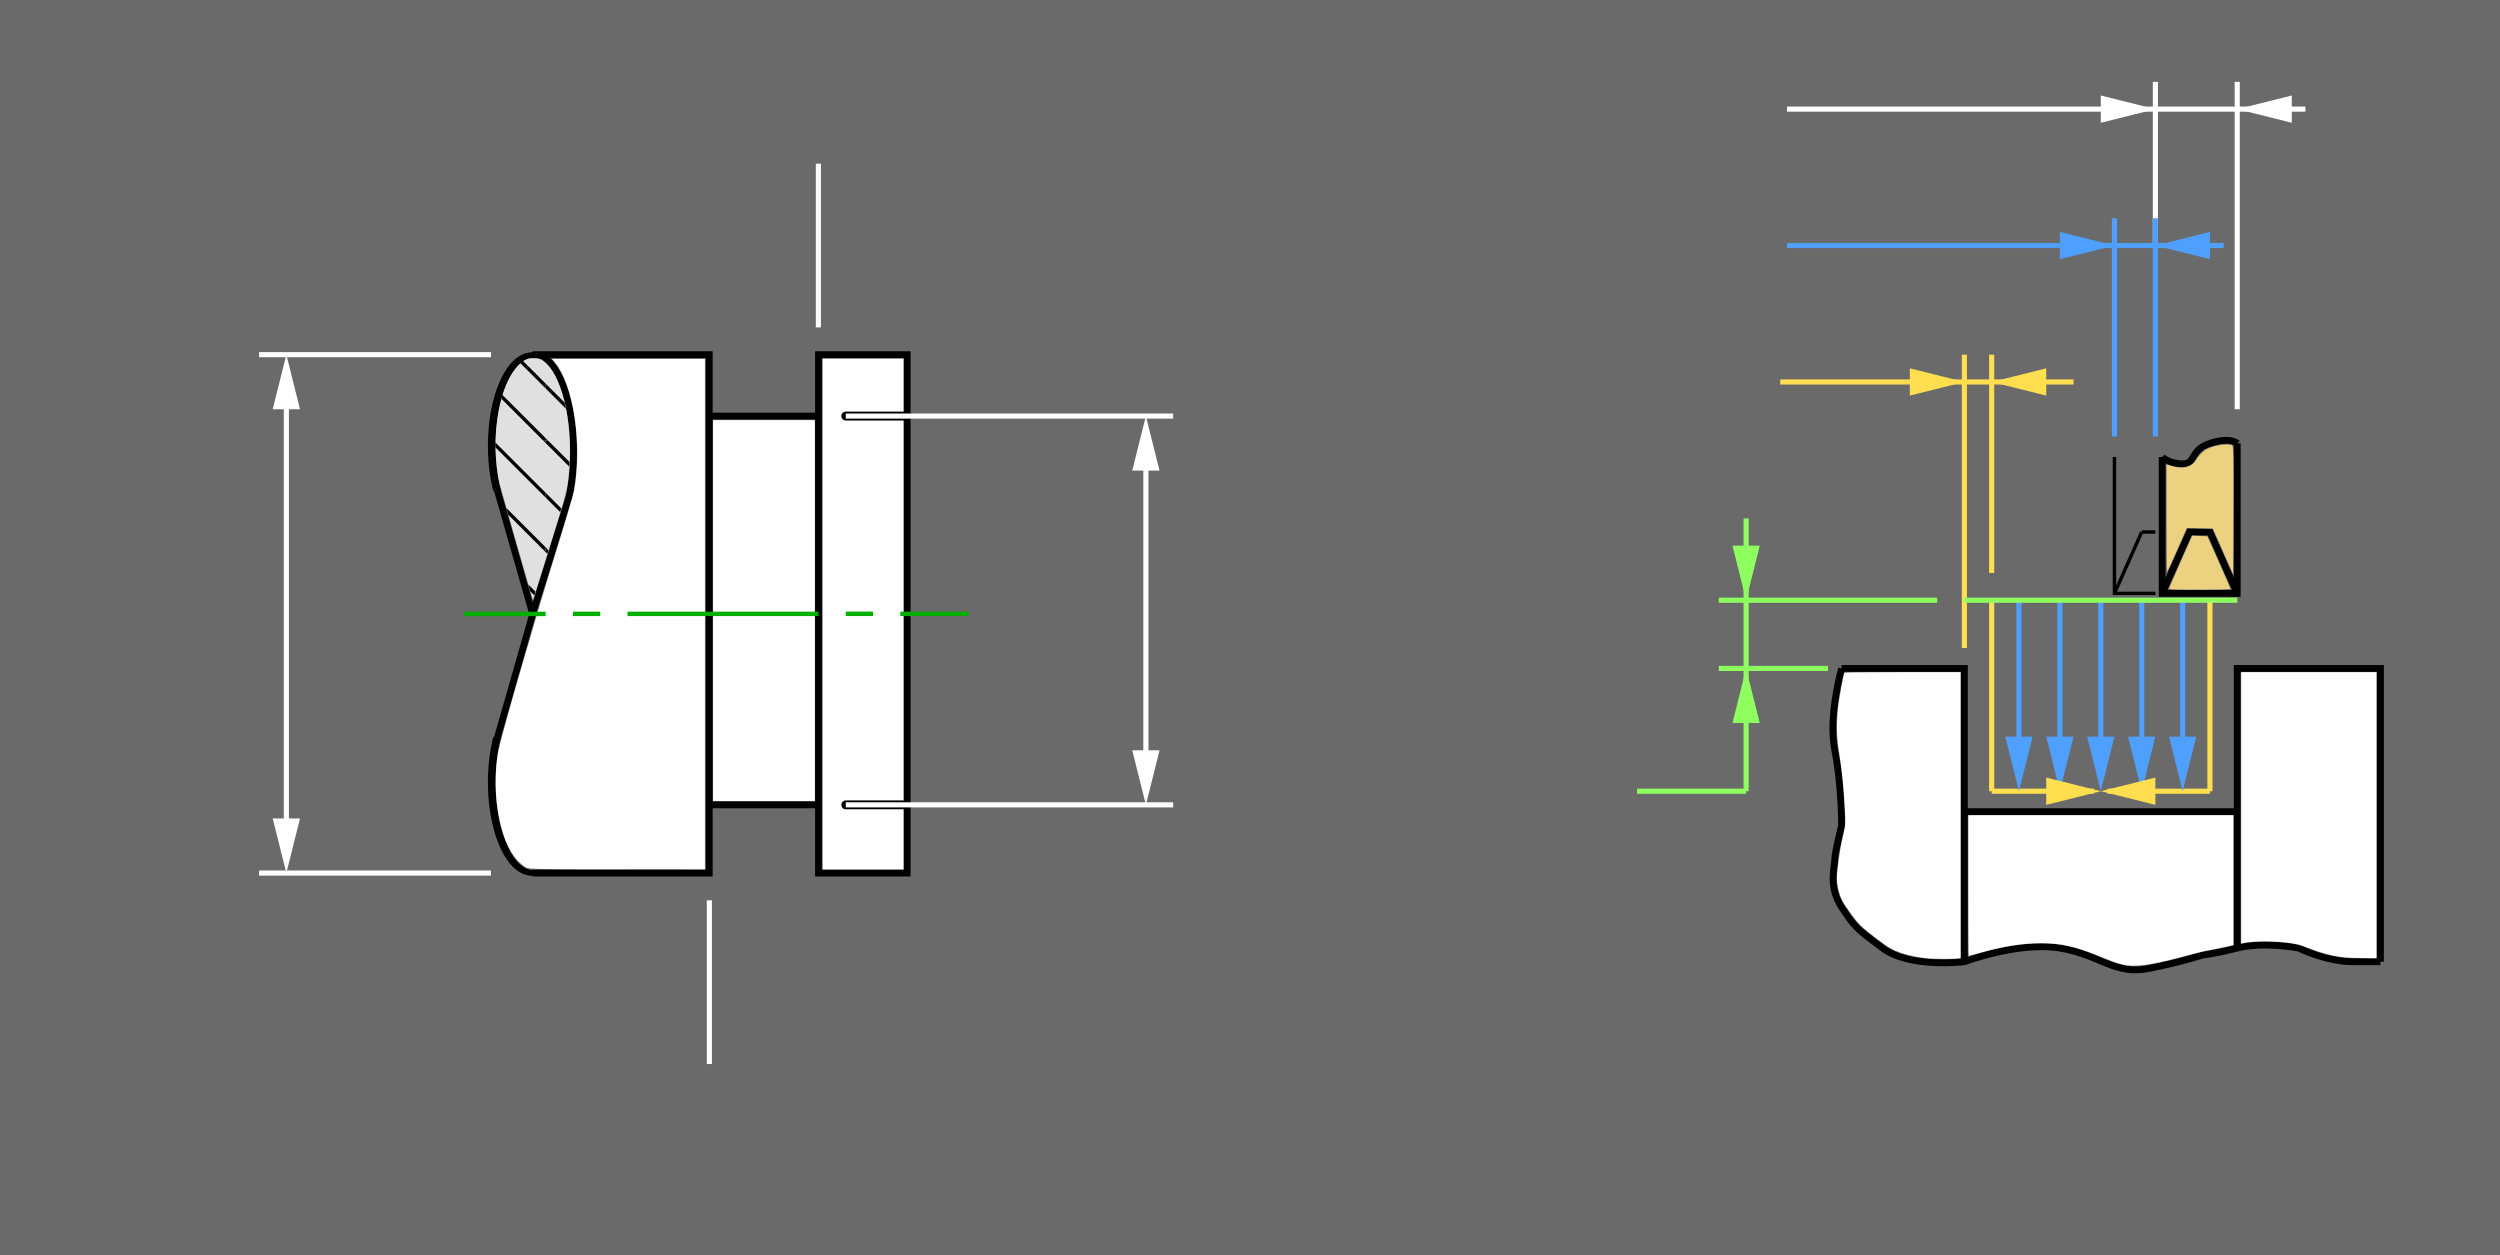 <?xml version="1.0" encoding="UTF-8" standalone="no"?>
<!-- Created with Inkscape (http://www.inkscape.org/) -->

<svg
   xmlns:dc="http://purl.org/dc/elements/1.1/"
   xmlns:cc="http://creativecommons.org/ns#"
   xmlns:rdf="http://www.w3.org/1999/02/22-rdf-syntax-ns#"
   xmlns:svg="http://www.w3.org/2000/svg"
   xmlns="http://www.w3.org/2000/svg"
   xmlns:xlink="http://www.w3.org/1999/xlink"
   xmlns:sodipodi="http://sodipodi.sourceforge.net/DTD/sodipodi-0.dtd"
   xmlns:inkscape="http://www.inkscape.org/namespaces/inkscape"
   width="733.054"
   height="368"
   id="svg37338"
   version="1.1"
   inkscape:version="0.47 r22583"
   sodipodi:docname="lathe_groove.svg">
  <defs
     id="defs37340">
    <inkscape:perspective
       sodipodi:type="inkscape:persp3d"
       inkscape:vp_x="0 : 526.18109 : 1"
       inkscape:vp_y="0 : 1000 : 0"
       inkscape:vp_z="744.09448 : 526.18109 : 1"
       inkscape:persp3d-origin="372.04724 : 350.78739 : 1"
       id="perspective37346" />
    <inkscape:perspective
       id="perspective37158"
       inkscape:persp3d-origin="0.5 : 0.33333333 : 1"
       inkscape:vp_z="1 : 0.5 : 1"
       inkscape:vp_y="0 : 1000 : 0"
       inkscape:vp_x="0 : 0.5 : 1"
       sodipodi:type="inkscape:persp3d" />
    <clipPath
       clipPathUnits="userSpaceOnUse"
       id="clipPath13461-6">
      <path
         style="fill:#e0e0e0;fill-opacity:1;stroke:none;display:inline"
         d="m -132,434.362 c -2.473,-8.496 -9.33,-32.507 -9.545,-33.423 -0.825,-3.516 -1.306,-8.855 -1.161,-12.89 0.361,-10.047 2.992,-18.333 7.018,-22.099 1.478,-1.383 2.364,-1.753 4.196,-1.752 1.73,5e-4 2.323,0.246 3.669,1.519 5.127,4.849 7.993,19.075 6.587,32.699 -0.464,4.494 -0.685,5.326 -5.616,21.126 -2.557,8.194 -4.706,15.071 -4.775,15.283 -0.115,0.351 -0.149,0.308 -0.373,-0.463 z"
         id="path13463-7" />
    </clipPath>
    <clipPath
       clipPathUnits="userSpaceOnUse"
       id="clipPath13096-1-7">
      <rect
         style="fill:#cccccc;fill-opacity:1;stroke:none"
         id="rect13098-4-2"
         width="16"
         height="16"
         x="-240"
         y="392.362" />
    </clipPath>
    <clipPath
       clipPathUnits="userSpaceOnUse"
       id="clipPath13092-8-7">
      <rect
         style="fill:#cccccc;fill-opacity:1;stroke:none"
         id="rect13094-8-49"
         width="16"
         height="16"
         x="-240"
         y="392.362" />
    </clipPath>
    <clipPath
       clipPathUnits="userSpaceOnUse"
       id="clipPath13088-4-6">
      <rect
         style="fill:#cccccc;fill-opacity:1;stroke:none"
         id="rect13090-8-6"
         width="16"
         height="16"
         x="-240"
         y="392.362" />
    </clipPath>
    <clipPath
       clipPathUnits="userSpaceOnUse"
       id="clipPath13096-9-5">
      <rect
         style="fill:#cccccc;fill-opacity:1;stroke:none"
         id="rect13098-9-2"
         width="16"
         height="16"
         x="-240"
         y="392.362" />
    </clipPath>
    <clipPath
       clipPathUnits="userSpaceOnUse"
       id="clipPath13092-6-26">
      <rect
         style="fill:#cccccc;fill-opacity:1;stroke:none"
         id="rect13094-4-3"
         width="16"
         height="16"
         x="-240"
         y="392.362" />
    </clipPath>
    <clipPath
       clipPathUnits="userSpaceOnUse"
       id="clipPath13088-0-7">
      <rect
         style="fill:#cccccc;fill-opacity:1;stroke:none"
         id="rect13090-6-8"
         width="16"
         height="16"
         x="-240"
         y="392.362" />
    </clipPath>
    <clipPath
       clipPathUnits="userSpaceOnUse"
       id="clipPath13096-8-5">
      <rect
         style="fill:#cccccc;fill-opacity:1;stroke:none"
         id="rect13098-1-06"
         width="16"
         height="16"
         x="-240"
         y="392.362" />
    </clipPath>
    <clipPath
       clipPathUnits="userSpaceOnUse"
       id="clipPath13092-9-4">
      <rect
         style="fill:#cccccc;fill-opacity:1;stroke:none"
         id="rect13094-2-21"
         width="16"
         height="16"
         x="-240"
         y="392.362" />
    </clipPath>
    <clipPath
       clipPathUnits="userSpaceOnUse"
       id="clipPath13088-7-2">
      <rect
         style="fill:#cccccc;fill-opacity:1;stroke:none"
         id="rect13090-0-3"
         width="16"
         height="16"
         x="-240"
         y="392.362" />
    </clipPath>
    <clipPath
       clipPathUnits="userSpaceOnUse"
       id="clipPath13096-84-6">
      <rect
         style="fill:#cccccc;fill-opacity:1;stroke:none"
         id="rect13098-12-85"
         width="16"
         height="16"
         x="-240"
         y="392.362" />
    </clipPath>
    <clipPath
       clipPathUnits="userSpaceOnUse"
       id="clipPath13092-4-2">
      <rect
         style="fill:#cccccc;fill-opacity:1;stroke:none"
         id="rect13094-0-52"
         width="16"
         height="16"
         x="-240"
         y="392.362" />
    </clipPath>
    <clipPath
       clipPathUnits="userSpaceOnUse"
       id="clipPath13088-3-8">
      <rect
         style="fill:#cccccc;fill-opacity:1;stroke:none"
         id="rect13090-5-31"
         width="16"
         height="16"
         x="-240"
         y="392.362" />
    </clipPath>
    <clipPath
       clipPathUnits="userSpaceOnUse"
       id="clipPath13096-0-77">
      <rect
         style="fill:#cccccc;fill-opacity:1;stroke:none"
         id="rect13098-11-9"
         width="16"
         height="16"
         x="-240"
         y="392.362" />
    </clipPath>
    <clipPath
       clipPathUnits="userSpaceOnUse"
       id="clipPath13092-3-16">
      <rect
         style="fill:#cccccc;fill-opacity:1;stroke:none"
         id="rect13094-7-70"
         width="16"
         height="16"
         x="-240"
         y="392.362" />
    </clipPath>
    <clipPath
       clipPathUnits="userSpaceOnUse"
       id="clipPath13088-03-4">
      <rect
         style="fill:#cccccc;fill-opacity:1;stroke:none"
         id="rect13090-1-0"
         width="16"
         height="16"
         x="-240"
         y="392.362" />
    </clipPath>
    <clipPath
       clipPathUnits="userSpaceOnUse"
       id="clipPath13096-3-4">
      <rect
         style="fill:#cccccc;fill-opacity:1;stroke:none"
         id="rect13098-96-03"
         width="16"
         height="16"
         x="-240"
         y="392.362" />
    </clipPath>
    <clipPath
       clipPathUnits="userSpaceOnUse"
       id="clipPath13092-0-3">
      <rect
         style="fill:#cccccc;fill-opacity:1;stroke:none"
         id="rect13094-1-0"
         width="16"
         height="16"
         x="-240"
         y="392.362" />
    </clipPath>
    <clipPath
       clipPathUnits="userSpaceOnUse"
       id="clipPath13088-75-0">
      <rect
         style="fill:#cccccc;fill-opacity:1;stroke:none"
         id="rect13090-7-3"
         width="16"
         height="16"
         x="-240"
         y="392.362" />
    </clipPath>
    <clipPath
       clipPathUnits="userSpaceOnUse"
       id="clipPath13096-94-6">
      <rect
         style="fill:#cccccc;fill-opacity:1;stroke:none"
         id="rect13098-47-6"
         width="16"
         height="16"
         x="-240"
         y="392.362" />
    </clipPath>
    <clipPath
       clipPathUnits="userSpaceOnUse"
       id="clipPath13092-1-5">
      <rect
         style="fill:#cccccc;fill-opacity:1;stroke:none"
         id="rect13094-03-0"
         width="16"
         height="16"
         x="-240"
         y="392.362" />
    </clipPath>
    <clipPath
       clipPathUnits="userSpaceOnUse"
       id="clipPath13088-5-0">
      <rect
         style="fill:#cccccc;fill-opacity:1;stroke:none"
         id="rect13090-86-0"
         width="16"
         height="16"
         x="-240"
         y="392.362" />
    </clipPath>
    <clipPath
       clipPathUnits="userSpaceOnUse"
       id="clipPath13096-92-6">
      <rect
         style="fill:#cccccc;fill-opacity:1;stroke:none"
         id="rect13098-0-9"
         width="16"
         height="16"
         x="-240"
         y="392.362" />
    </clipPath>
    <clipPath
       clipPathUnits="userSpaceOnUse"
       id="clipPath13092-08-5">
      <rect
         style="fill:#cccccc;fill-opacity:1;stroke:none"
         id="rect13094-6-0"
         width="16"
         height="16"
         x="-240"
         y="392.362" />
    </clipPath>
    <clipPath
       clipPathUnits="userSpaceOnUse"
       id="clipPath13088-01-6">
      <rect
         style="fill:#cccccc;fill-opacity:1;stroke:none"
         id="rect13090-73-70"
         width="16"
         height="16"
         x="-240"
         y="392.362" />
    </clipPath>
    <clipPath
       clipPathUnits="userSpaceOnUse"
       id="clipPath13096-33-0">
      <rect
         style="fill:#cccccc;fill-opacity:1;stroke:none"
         id="rect13098-8-1"
         width="16"
         height="16"
         x="-240"
         y="392.362" />
    </clipPath>
    <clipPath
       clipPathUnits="userSpaceOnUse"
       id="clipPath13092-93-87">
      <rect
         style="fill:#cccccc;fill-opacity:1;stroke:none"
         id="rect13094-08-0"
         width="16"
         height="16"
         x="-240"
         y="392.362" />
    </clipPath>
    <clipPath
       clipPathUnits="userSpaceOnUse"
       id="clipPath13088-8-9">
      <rect
         style="fill:#cccccc;fill-opacity:1;stroke:none"
         id="rect13090-9-6"
         width="16"
         height="16"
         x="-240"
         y="392.362" />
    </clipPath>
    <clipPath
       clipPathUnits="userSpaceOnUse"
       id="clipPath13096-37-7">
      <rect
         style="fill:#cccccc;fill-opacity:1;stroke:none"
         id="rect13098-6-1"
         width="16"
         height="16"
         x="-240"
         y="392.362" />
    </clipPath>
    <clipPath
       clipPathUnits="userSpaceOnUse"
       id="clipPath13092-65-0">
      <rect
         style="fill:#cccccc;fill-opacity:1;stroke:none"
         id="rect13094-61-9"
         width="16"
         height="16"
         x="-240"
         y="392.362" />
    </clipPath>
    <clipPath
       clipPathUnits="userSpaceOnUse"
       id="clipPath13088-6-70">
      <rect
         style="fill:#cccccc;fill-opacity:1;stroke:none"
         id="rect13090-4-2"
         width="16"
         height="16"
         x="-240"
         y="392.362" />
    </clipPath>
    <pattern
       inkscape:collect="always"
       xlink:href="#Strips1_1-6-0-7"
       id="pattern32443"
       patternTransform="matrix(10,0,0,9.5,0.88,230.159)" />
    <pattern
       inkscape:stockid="Stripes 1:1"
       id="Strips1_1-6-0-7"
       patternTransform="matrix(10,0,0,9.5,-288,7.595)"
       height="1"
       width="2"
       patternUnits="userSpaceOnUse"
       inkscape:collect="always">
      <rect
         id="rect5910-4-0-6"
         height="2"
         width="1"
         y="-0.5"
         x="0"
         style="fill:black;stroke:none" />
    </pattern>
    <inkscape:perspective
       id="perspective37738"
       inkscape:persp3d-origin="0.5 : 0.33333333 : 1"
       inkscape:vp_z="1 : 0.5 : 1"
       inkscape:vp_y="0 : 1000 : 0"
       inkscape:vp_x="0 : 0.5 : 1"
       sodipodi:type="inkscape:persp3d" />
    <inkscape:perspective
       id="perspective37760"
       inkscape:persp3d-origin="0.5 : 0.33333333 : 1"
       inkscape:vp_z="1 : 0.5 : 1"
       inkscape:vp_y="0 : 1000 : 0"
       inkscape:vp_x="0 : 0.5 : 1"
       sodipodi:type="inkscape:persp3d" />
    <inkscape:perspective
       id="perspective37782"
       inkscape:persp3d-origin="0.5 : 0.33333333 : 1"
       inkscape:vp_z="1 : 0.5 : 1"
       inkscape:vp_y="0 : 1000 : 0"
       inkscape:vp_x="0 : 0.5 : 1"
       sodipodi:type="inkscape:persp3d" />
    <inkscape:perspective
       id="perspective37804"
       inkscape:persp3d-origin="0.5 : 0.33333333 : 1"
       inkscape:vp_z="1 : 0.5 : 1"
       inkscape:vp_y="0 : 1000 : 0"
       inkscape:vp_x="0 : 0.5 : 1"
       sodipodi:type="inkscape:persp3d" />
    <inkscape:perspective
       id="perspective37829"
       inkscape:persp3d-origin="0.5 : 0.33333333 : 1"
       inkscape:vp_z="1 : 0.5 : 1"
       inkscape:vp_y="0 : 1000 : 0"
       inkscape:vp_x="0 : 0.5 : 1"
       sodipodi:type="inkscape:persp3d" />
    <inkscape:perspective
       id="perspective37929"
       inkscape:persp3d-origin="0.5 : 0.33333333 : 1"
       inkscape:vp_z="1 : 0.5 : 1"
       inkscape:vp_y="0 : 1000 : 0"
       inkscape:vp_x="0 : 0.5 : 1"
       sodipodi:type="inkscape:persp3d" />
    <inkscape:perspective
       id="perspective37945"
       inkscape:persp3d-origin="0.5 : 0.33333333 : 1"
       inkscape:vp_z="1 : 0.5 : 1"
       inkscape:vp_y="0 : 1000 : 0"
       inkscape:vp_x="0 : 0.5 : 1"
       sodipodi:type="inkscape:persp3d" />
    <inkscape:perspective
       id="perspective38275"
       inkscape:persp3d-origin="0.5 : 0.33333333 : 1"
       inkscape:vp_z="1 : 0.5 : 1"
       inkscape:vp_y="0 : 1000 : 0"
       inkscape:vp_x="0 : 0.5 : 1"
       sodipodi:type="inkscape:persp3d" />
    <inkscape:perspective
       id="perspective38297"
       inkscape:persp3d-origin="0.5 : 0.33333333 : 1"
       inkscape:vp_z="1 : 0.5 : 1"
       inkscape:vp_y="0 : 1000 : 0"
       inkscape:vp_x="0 : 0.5 : 1"
       sodipodi:type="inkscape:persp3d" />
    <inkscape:perspective
       id="perspective38319"
       inkscape:persp3d-origin="0.5 : 0.33333333 : 1"
       inkscape:vp_z="1 : 0.5 : 1"
       inkscape:vp_y="0 : 1000 : 0"
       inkscape:vp_x="0 : 0.5 : 1"
       sodipodi:type="inkscape:persp3d" />
    <inkscape:perspective
       id="perspective38341"
       inkscape:persp3d-origin="0.5 : 0.33333333 : 1"
       inkscape:vp_z="1 : 0.5 : 1"
       inkscape:vp_y="0 : 1000 : 0"
       inkscape:vp_x="0 : 0.5 : 1"
       sodipodi:type="inkscape:persp3d" />
    <inkscape:perspective
       id="perspective38561"
       inkscape:persp3d-origin="0.5 : 0.33333333 : 1"
       inkscape:vp_z="1 : 0.5 : 1"
       inkscape:vp_y="0 : 1000 : 0"
       inkscape:vp_x="0 : 0.5 : 1"
       sodipodi:type="inkscape:persp3d" />
    <inkscape:perspective
       id="perspective38561-6"
       inkscape:persp3d-origin="0.5 : 0.33333333 : 1"
       inkscape:vp_z="1 : 0.5 : 1"
       inkscape:vp_y="0 : 1000 : 0"
       inkscape:vp_x="0 : 0.5 : 1"
       sodipodi:type="inkscape:persp3d" />
    <inkscape:perspective
       id="perspective38592"
       inkscape:persp3d-origin="0.5 : 0.33333333 : 1"
       inkscape:vp_z="1 : 0.5 : 1"
       inkscape:vp_y="0 : 1000 : 0"
       inkscape:vp_x="0 : 0.5 : 1"
       sodipodi:type="inkscape:persp3d" />
    <inkscape:perspective
       id="perspective38614"
       inkscape:persp3d-origin="0.5 : 0.33333333 : 1"
       inkscape:vp_z="1 : 0.5 : 1"
       inkscape:vp_y="0 : 1000 : 0"
       inkscape:vp_x="0 : 0.5 : 1"
       sodipodi:type="inkscape:persp3d" />
    <inkscape:perspective
       id="perspective38636"
       inkscape:persp3d-origin="0.5 : 0.33333333 : 1"
       inkscape:vp_z="1 : 0.5 : 1"
       inkscape:vp_y="0 : 1000 : 0"
       inkscape:vp_x="0 : 0.5 : 1"
       sodipodi:type="inkscape:persp3d" />
    <inkscape:perspective
       id="perspective38658"
       inkscape:persp3d-origin="0.5 : 0.33333333 : 1"
       inkscape:vp_z="1 : 0.5 : 1"
       inkscape:vp_y="0 : 1000 : 0"
       inkscape:vp_x="0 : 0.5 : 1"
       sodipodi:type="inkscape:persp3d" />
    <inkscape:perspective
       id="perspective38680"
       inkscape:persp3d-origin="0.5 : 0.33333333 : 1"
       inkscape:vp_z="1 : 0.5 : 1"
       inkscape:vp_y="0 : 1000 : 0"
       inkscape:vp_x="0 : 0.5 : 1"
       sodipodi:type="inkscape:persp3d" />
    <inkscape:perspective
       id="perspective38702"
       inkscape:persp3d-origin="0.5 : 0.33333333 : 1"
       inkscape:vp_z="1 : 0.5 : 1"
       inkscape:vp_y="0 : 1000 : 0"
       inkscape:vp_x="0 : 0.5 : 1"
       sodipodi:type="inkscape:persp3d" />
    <inkscape:perspective
       id="perspective38724"
       inkscape:persp3d-origin="0.5 : 0.33333333 : 1"
       inkscape:vp_z="1 : 0.5 : 1"
       inkscape:vp_y="0 : 1000 : 0"
       inkscape:vp_x="0 : 0.5 : 1"
       sodipodi:type="inkscape:persp3d" />
    <inkscape:perspective
       id="perspective3136"
       inkscape:persp3d-origin="0.5 : 0.33333333 : 1"
       inkscape:vp_z="1 : 0.5 : 1"
       inkscape:vp_y="0 : 1000 : 0"
       inkscape:vp_x="0 : 0.5 : 1"
       sodipodi:type="inkscape:persp3d" />
    <inkscape:perspective
       id="perspective3158"
       inkscape:persp3d-origin="0.5 : 0.33333333 : 1"
       inkscape:vp_z="1 : 0.5 : 1"
       inkscape:vp_y="0 : 1000 : 0"
       inkscape:vp_x="0 : 0.5 : 1"
       sodipodi:type="inkscape:persp3d" />
    <inkscape:perspective
       id="perspective3962"
       inkscape:persp3d-origin="0.5 : 0.33333333 : 1"
       inkscape:vp_z="1 : 0.5 : 1"
       inkscape:vp_y="0 : 1000 : 0"
       inkscape:vp_x="0 : 0.5 : 1"
       sodipodi:type="inkscape:persp3d" />
    <inkscape:perspective
       id="perspective3962-4"
       inkscape:persp3d-origin="0.5 : 0.33333333 : 1"
       inkscape:vp_z="1 : 0.5 : 1"
       inkscape:vp_y="0 : 1000 : 0"
       inkscape:vp_x="0 : 0.5 : 1"
       sodipodi:type="inkscape:persp3d" />
    <inkscape:perspective
       id="perspective4003"
       inkscape:persp3d-origin="0.5 : 0.33333333 : 1"
       inkscape:vp_z="1 : 0.5 : 1"
       inkscape:vp_y="0 : 1000 : 0"
       inkscape:vp_x="0 : 0.5 : 1"
       sodipodi:type="inkscape:persp3d" />
    <inkscape:perspective
       id="perspective4046"
       inkscape:persp3d-origin="0.5 : 0.33333333 : 1"
       inkscape:vp_z="1 : 0.5 : 1"
       inkscape:vp_y="0 : 1000 : 0"
       inkscape:vp_x="0 : 0.5 : 1"
       sodipodi:type="inkscape:persp3d" />
    <inkscape:perspective
       id="perspective4087"
       inkscape:persp3d-origin="0.5 : 0.33333333 : 1"
       inkscape:vp_z="1 : 0.5 : 1"
       inkscape:vp_y="0 : 1000 : 0"
       inkscape:vp_x="0 : 0.5 : 1"
       sodipodi:type="inkscape:persp3d" />
    <inkscape:perspective
       id="perspective4087-5"
       inkscape:persp3d-origin="0.5 : 0.33333333 : 1"
       inkscape:vp_z="1 : 0.5 : 1"
       inkscape:vp_y="0 : 1000 : 0"
       inkscape:vp_x="0 : 0.5 : 1"
       sodipodi:type="inkscape:persp3d" />
    <inkscape:perspective
       id="perspective4118"
       inkscape:persp3d-origin="0.5 : 0.33333333 : 1"
       inkscape:vp_z="1 : 0.5 : 1"
       inkscape:vp_y="0 : 1000 : 0"
       inkscape:vp_x="0 : 0.5 : 1"
       sodipodi:type="inkscape:persp3d" />
    <inkscape:perspective
       id="perspective4140"
       inkscape:persp3d-origin="0.5 : 0.33333333 : 1"
       inkscape:vp_z="1 : 0.5 : 1"
       inkscape:vp_y="0 : 1000 : 0"
       inkscape:vp_x="0 : 0.5 : 1"
       sodipodi:type="inkscape:persp3d" />
    <inkscape:perspective
       id="perspective4162"
       inkscape:persp3d-origin="0.5 : 0.33333333 : 1"
       inkscape:vp_z="1 : 0.5 : 1"
       inkscape:vp_y="0 : 1000 : 0"
       inkscape:vp_x="0 : 0.5 : 1"
       sodipodi:type="inkscape:persp3d" />
    <inkscape:perspective
       id="perspective4184"
       inkscape:persp3d-origin="0.5 : 0.33333333 : 1"
       inkscape:vp_z="1 : 0.5 : 1"
       inkscape:vp_y="0 : 1000 : 0"
       inkscape:vp_x="0 : 0.5 : 1"
       sodipodi:type="inkscape:persp3d" />
    <inkscape:perspective
       id="perspective4184-4"
       inkscape:persp3d-origin="0.5 : 0.33333333 : 1"
       inkscape:vp_z="1 : 0.5 : 1"
       inkscape:vp_y="0 : 1000 : 0"
       inkscape:vp_x="0 : 0.5 : 1"
       sodipodi:type="inkscape:persp3d" />
    <inkscape:perspective
       id="perspective4184-1"
       inkscape:persp3d-origin="0.5 : 0.33333333 : 1"
       inkscape:vp_z="1 : 0.5 : 1"
       inkscape:vp_y="0 : 1000 : 0"
       inkscape:vp_x="0 : 0.5 : 1"
       sodipodi:type="inkscape:persp3d" />
    <inkscape:perspective
       id="perspective4184-49"
       inkscape:persp3d-origin="0.5 : 0.33333333 : 1"
       inkscape:vp_z="1 : 0.5 : 1"
       inkscape:vp_y="0 : 1000 : 0"
       inkscape:vp_x="0 : 0.5 : 1"
       sodipodi:type="inkscape:persp3d" />
    <inkscape:perspective
       id="perspective4357"
       inkscape:persp3d-origin="0.5 : 0.33333333 : 1"
       inkscape:vp_z="1 : 0.5 : 1"
       inkscape:vp_y="0 : 1000 : 0"
       inkscape:vp_x="0 : 0.5 : 1"
       sodipodi:type="inkscape:persp3d" />
    <inkscape:perspective
       id="perspective4357-3"
       inkscape:persp3d-origin="0.5 : 0.33333333 : 1"
       inkscape:vp_z="1 : 0.5 : 1"
       inkscape:vp_y="0 : 1000 : 0"
       inkscape:vp_x="0 : 0.5 : 1"
       sodipodi:type="inkscape:persp3d" />
    <inkscape:perspective
       id="perspective4357-5"
       inkscape:persp3d-origin="0.5 : 0.33333333 : 1"
       inkscape:vp_z="1 : 0.5 : 1"
       inkscape:vp_y="0 : 1000 : 0"
       inkscape:vp_x="0 : 0.5 : 1"
       sodipodi:type="inkscape:persp3d" />
    <inkscape:perspective
       id="perspective4357-59"
       inkscape:persp3d-origin="0.5 : 0.33333333 : 1"
       inkscape:vp_z="1 : 0.5 : 1"
       inkscape:vp_y="0 : 1000 : 0"
       inkscape:vp_x="0 : 0.5 : 1"
       sodipodi:type="inkscape:persp3d" />
    <inkscape:perspective
       id="perspective4357-7"
       inkscape:persp3d-origin="0.5 : 0.33333333 : 1"
       inkscape:vp_z="1 : 0.5 : 1"
       inkscape:vp_y="0 : 1000 : 0"
       inkscape:vp_x="0 : 0.5 : 1"
       sodipodi:type="inkscape:persp3d" />
    <inkscape:perspective
       id="perspective4415"
       inkscape:persp3d-origin="0.5 : 0.33333333 : 1"
       inkscape:vp_z="1 : 0.5 : 1"
       inkscape:vp_y="0 : 1000 : 0"
       inkscape:vp_x="0 : 0.5 : 1"
       sodipodi:type="inkscape:persp3d" />
    <inkscape:perspective
       id="perspective4415-3"
       inkscape:persp3d-origin="0.5 : 0.33333333 : 1"
       inkscape:vp_z="1 : 0.5 : 1"
       inkscape:vp_y="0 : 1000 : 0"
       inkscape:vp_x="0 : 0.5 : 1"
       sodipodi:type="inkscape:persp3d" />
    <inkscape:perspective
       id="perspective4415-8"
       inkscape:persp3d-origin="0.5 : 0.33333333 : 1"
       inkscape:vp_z="1 : 0.5 : 1"
       inkscape:vp_y="0 : 1000 : 0"
       inkscape:vp_x="0 : 0.5 : 1"
       sodipodi:type="inkscape:persp3d" />
    <inkscape:perspective
       id="perspective4415-7"
       inkscape:persp3d-origin="0.5 : 0.33333333 : 1"
       inkscape:vp_z="1 : 0.5 : 1"
       inkscape:vp_y="0 : 1000 : 0"
       inkscape:vp_x="0 : 0.5 : 1"
       sodipodi:type="inkscape:persp3d" />
    <inkscape:perspective
       id="perspective4415-9"
       inkscape:persp3d-origin="0.5 : 0.33333333 : 1"
       inkscape:vp_z="1 : 0.5 : 1"
       inkscape:vp_y="0 : 1000 : 0"
       inkscape:vp_x="0 : 0.5 : 1"
       sodipodi:type="inkscape:persp3d" />
    <inkscape:perspective
       id="perspective4473"
       inkscape:persp3d-origin="0.5 : 0.33333333 : 1"
       inkscape:vp_z="1 : 0.5 : 1"
       inkscape:vp_y="0 : 1000 : 0"
       inkscape:vp_x="0 : 0.5 : 1"
       sodipodi:type="inkscape:persp3d" />
    <inkscape:perspective
       id="perspective4473-0"
       inkscape:persp3d-origin="0.5 : 0.33333333 : 1"
       inkscape:vp_z="1 : 0.5 : 1"
       inkscape:vp_y="0 : 1000 : 0"
       inkscape:vp_x="0 : 0.5 : 1"
       sodipodi:type="inkscape:persp3d" />
    <inkscape:perspective
       id="perspective4504"
       inkscape:persp3d-origin="0.5 : 0.33333333 : 1"
       inkscape:vp_z="1 : 0.5 : 1"
       inkscape:vp_y="0 : 1000 : 0"
       inkscape:vp_x="0 : 0.5 : 1"
       sodipodi:type="inkscape:persp3d" />
    <inkscape:perspective
       id="perspective4504-9"
       inkscape:persp3d-origin="0.5 : 0.33333333 : 1"
       inkscape:vp_z="1 : 0.5 : 1"
       inkscape:vp_y="0 : 1000 : 0"
       inkscape:vp_x="0 : 0.5 : 1"
       sodipodi:type="inkscape:persp3d" />
    <inkscape:perspective
       id="perspective4535"
       inkscape:persp3d-origin="0.5 : 0.33333333 : 1"
       inkscape:vp_z="1 : 0.5 : 1"
       inkscape:vp_y="0 : 1000 : 0"
       inkscape:vp_x="0 : 0.5 : 1"
       sodipodi:type="inkscape:persp3d" />
    <inkscape:perspective
       id="perspective4535-4"
       inkscape:persp3d-origin="0.5 : 0.33333333 : 1"
       inkscape:vp_z="1 : 0.5 : 1"
       inkscape:vp_y="0 : 1000 : 0"
       inkscape:vp_x="0 : 0.5 : 1"
       sodipodi:type="inkscape:persp3d" />
    <inkscape:perspective
       id="perspective4566"
       inkscape:persp3d-origin="0.5 : 0.33333333 : 1"
       inkscape:vp_z="1 : 0.5 : 1"
       inkscape:vp_y="0 : 1000 : 0"
       inkscape:vp_x="0 : 0.5 : 1"
       sodipodi:type="inkscape:persp3d" />
    <inkscape:perspective
       id="perspective4588"
       inkscape:persp3d-origin="0.5 : 0.33333333 : 1"
       inkscape:vp_z="1 : 0.5 : 1"
       inkscape:vp_y="0 : 1000 : 0"
       inkscape:vp_x="0 : 0.5 : 1"
       sodipodi:type="inkscape:persp3d" />
    <inkscape:perspective
       id="perspective4610"
       inkscape:persp3d-origin="0.5 : 0.33333333 : 1"
       inkscape:vp_z="1 : 0.5 : 1"
       inkscape:vp_y="0 : 1000 : 0"
       inkscape:vp_x="0 : 0.5 : 1"
       sodipodi:type="inkscape:persp3d" />
    <inkscape:perspective
       id="perspective4610-6"
       inkscape:persp3d-origin="0.5 : 0.33333333 : 1"
       inkscape:vp_z="1 : 0.5 : 1"
       inkscape:vp_y="0 : 1000 : 0"
       inkscape:vp_x="0 : 0.5 : 1"
       sodipodi:type="inkscape:persp3d" />
    <inkscape:perspective
       id="perspective4641"
       inkscape:persp3d-origin="0.5 : 0.33333333 : 1"
       inkscape:vp_z="1 : 0.5 : 1"
       inkscape:vp_y="0 : 1000 : 0"
       inkscape:vp_x="0 : 0.5 : 1"
       sodipodi:type="inkscape:persp3d" />
    <inkscape:perspective
       id="perspective4663"
       inkscape:persp3d-origin="0.5 : 0.33333333 : 1"
       inkscape:vp_z="1 : 0.5 : 1"
       inkscape:vp_y="0 : 1000 : 0"
       inkscape:vp_x="0 : 0.5 : 1"
       sodipodi:type="inkscape:persp3d" />
    <inkscape:perspective
       id="perspective4685"
       inkscape:persp3d-origin="0.5 : 0.33333333 : 1"
       inkscape:vp_z="1 : 0.5 : 1"
       inkscape:vp_y="0 : 1000 : 0"
       inkscape:vp_x="0 : 0.5 : 1"
       sodipodi:type="inkscape:persp3d" />
    <inkscape:perspective
       id="perspective4685-7"
       inkscape:persp3d-origin="0.5 : 0.33333333 : 1"
       inkscape:vp_z="1 : 0.5 : 1"
       inkscape:vp_y="0 : 1000 : 0"
       inkscape:vp_x="0 : 0.5 : 1"
       sodipodi:type="inkscape:persp3d" />
    <inkscape:perspective
       id="perspective4718"
       inkscape:persp3d-origin="0.5 : 0.33333333 : 1"
       inkscape:vp_z="1 : 0.5 : 1"
       inkscape:vp_y="0 : 1000 : 0"
       inkscape:vp_x="0 : 0.5 : 1"
       sodipodi:type="inkscape:persp3d" />
    <inkscape:perspective
       id="perspective4744"
       inkscape:persp3d-origin="0.5 : 0.33333333 : 1"
       inkscape:vp_z="1 : 0.5 : 1"
       inkscape:vp_y="0 : 1000 : 0"
       inkscape:vp_x="0 : 0.5 : 1"
       sodipodi:type="inkscape:persp3d" />
    <inkscape:perspective
       id="perspective4744-7"
       inkscape:persp3d-origin="0.5 : 0.33333333 : 1"
       inkscape:vp_z="1 : 0.5 : 1"
       inkscape:vp_y="0 : 1000 : 0"
       inkscape:vp_x="0 : 0.5 : 1"
       sodipodi:type="inkscape:persp3d" />
  </defs>
  <sodipodi:namedview
     id="base"
     pagecolor="#ffffff"
     bordercolor="#666666"
     borderopacity="1.0"
     inkscape:pageopacity="0.0"
     inkscape:pageshadow="2"
     inkscape:zoom="1.5510462"
     inkscape:cx="627.84984"
     inkscape:cy="148.05062"
     inkscape:document-units="px"
     inkscape:current-layer="layer1"
     showgrid="true"
     inkscape:window-width="1216"
     inkscape:window-height="933"
     inkscape:window-x="250"
     inkscape:window-y="68"
     inkscape:window-maximized="0"
     inkscape:snap-grids="true">
    <inkscape:grid
       type="xygrid"
       id="grid37707"
       empspacing="2"
       visible="true"
       enabled="true"
       snapvisiblegridlinesonly="true"
       spacingx="2px"
       spacingy="2px"
       dotted="true" />
  </sodipodi:namedview>
  <g
     inkscape:label="Layer 1"
     inkscape:groupmode="layer"
     id="layer1"
     transform="translate(11.295,-574.934)">
    <rect
       style="fill:#6a6a6a;fill-opacity:1;stroke:none"
       id="rect29837"
       width="733.054"
       height="368"
       x="-11.295"
       y="574.934" />
    <path
       style="fill:none;stroke:#000000;stroke-width:2;stroke-linecap:butt;stroke-linejoin:miter;stroke-miterlimit:4;stroke-opacity:1;stroke-dasharray:none;display:inline"
       d="m 144.88,830.934 51.791,-0.008 0,-152 -51.791,0"
       id="path3057-9-4"
       sodipodi:nodetypes="cccc" />
    <path
       transform="matrix(1.173,0,0,-0.89,-7.874,1241.862)"
       sodipodi:end="3.6573512"
       sodipodi:start="1.5493987"
       d="m 130.45,632.355 c -5.649,0.353 -10.326,-12.738 -10.447,-29.24 -0.039,-5.382 0.42,-10.696 1.328,-15.379"
       sodipodi:ry="29.885975"
       sodipodi:rx="10.230601"
       sodipodi:cy="602.4762"
       sodipodi:cx="130.23061"
       style="fill:none;stroke:#000000;stroke-width:1.908;stroke-linecap:butt;stroke-linejoin:round;stroke-miterlimit:4;stroke-opacity:1;stroke-dasharray:none;stroke-dashoffset:0;display:inline"
       sodipodi:type="arc"
       sodipodi:open="true"
       id="path38-3-62" />
    <path
       transform="matrix(-1,0,0,-0.95,275.88,1279.809)"
       sodipodi:end="3.651806"
       sodipodi:start="1.5099615"
       d="m 130.913,632.307 c -6.191,1.003 -11.516,-11.539 -11.893,-28.014 -0.131,-5.717 0.358,-11.414 1.41,-16.412"
       sodipodi:ry="29.885975"
       sodipodi:rx="11.230606"
       sodipodi:cy="602.4762"
       sodipodi:cx="130.23061"
       style="fill:none;stroke:#000000;stroke-width:2;stroke-linecap:butt;stroke-linejoin:round;stroke-miterlimit:4;stroke-opacity:1;stroke-dasharray:none;stroke-dashoffset:0;display:inline"
       sodipodi:type="arc"
       sodipodi:open="true"
       id="path40-0-55" />
    <path
       style="fill:url(#pattern32443);fill-opacity:1;stroke:#000000;stroke-width:1.949;stroke-linecap:butt;stroke-linejoin:miter;stroke-miterlimit:4;stroke-opacity:1;stroke-dasharray:none;display:inline"
       d="m 155.493,720.894 -10.613,34.036"
       id="path3928-3-6"
       sodipodi:nodetypes="cc" />
    <path
       style="fill:none;stroke:#000000;stroke-width:1.949;stroke-linecap:butt;stroke-linejoin:miter;stroke-miterlimit:4;stroke-opacity:1;stroke-dasharray:none;display:inline"
       d="m 134.527,718.713 10.354,36.217 0,0"
       id="path3930-7-34"
       sodipodi:nodetypes="ccc" />
    <path
       transform="matrix(1.173,0,0,0.89,-7.874,268.104)"
       sodipodi:end="3.6573512"
       sodipodi:start="1.5493987"
       d="m 130.45,632.355 c -5.649,0.353 -10.326,-12.738 -10.447,-29.24 -0.039,-5.382 0.42,-10.696 1.328,-15.379"
       sodipodi:ry="29.885975"
       sodipodi:rx="10.230601"
       sodipodi:cy="602.4762"
       sodipodi:cx="130.23061"
       style="fill:none;stroke:#000000;stroke-width:1.908;stroke-linecap:butt;stroke-linejoin:round;stroke-miterlimit:4;stroke-opacity:1;stroke-dasharray:none;stroke-dashoffset:0;display:inline"
       sodipodi:type="arc"
       sodipodi:open="true"
       id="path38-2-4-8" />
    <path
       style="fill:none;stroke:#000000;stroke-width:1.949;stroke-linecap:butt;stroke-linejoin:miter;stroke-miterlimit:4;stroke-opacity:1;stroke-dasharray:none;display:inline"
       d="m 134.527,791.254 10.354,-36.217 0,0"
       id="path3930-5-7-1"
       sodipodi:nodetypes="ccc" />
    <path
       style="fill:#e0e0e0;fill-opacity:1;stroke:none;display:inline"
       d="m 144.724,750.143 c -2.473,-8.496 -9.33,-32.507 -9.545,-33.423 -0.825,-3.516 -1.306,-8.855 -1.161,-12.89 0.361,-10.047 2.992,-18.333 7.018,-22.099 1.478,-1.383 2.364,-1.753 4.196,-1.752 1.73,5e-4 2.323,0.246 3.669,1.519 5.127,4.849 7.993,19.075 6.587,32.699 -0.464,4.494 -0.685,5.326 -5.616,21.126 -2.557,8.194 -4.706,15.071 -4.775,15.283 -0.115,0.351 -0.149,0.308 -0.373,-0.463 z"
       id="path7620-64" />
    <g
       style="display:inline"
       id="g13465-1"
       transform="translate(276.671,315.735)">
      <g
         clip-path="url(#clipPath13461-6)"
         id="g13397-1">
        <g
           transform="translate(96,-36)"
           style="display:inline"
           id="g13100-4-7">
          <path
             clip-path="url(#clipPath13096-1-7)"
             id="path13078-3-7"
             d="m -224,408.362 -16,-16"
             style="fill:none;stroke:#000000;stroke-width:1px;stroke-linecap:butt;stroke-linejoin:miter;stroke-opacity:1" />
          <path
             clip-path="url(#clipPath13092-8-7)"
             id="path13080-4-0"
             d="m -222,394.362 -4,-4"
             style="fill:none;stroke:#000000;stroke-width:1px;stroke-linecap:butt;stroke-linejoin:miter;stroke-opacity:1" />
          <path
             clip-path="url(#clipPath13088-4-6)"
             id="path13082-3-0"
             d="m -238,410.362 -4,-4"
             style="fill:none;stroke:#000000;stroke-width:1px;stroke-linecap:butt;stroke-linejoin:miter;stroke-opacity:1" />
        </g>
        <g
           transform="translate(112,-36)"
           style="display:inline"
           id="g13100-7-6">
          <path
             clip-path="url(#clipPath13096-9-5)"
             id="path13078-6-5"
             d="m -224,408.362 -16,-16"
             style="fill:none;stroke:#000000;stroke-width:1px;stroke-linecap:butt;stroke-linejoin:miter;stroke-opacity:1" />
          <path
             clip-path="url(#clipPath13092-6-26)"
             id="path13080-6-1"
             d="m -222,394.362 -4,-4"
             style="fill:none;stroke:#000000;stroke-width:1px;stroke-linecap:butt;stroke-linejoin:miter;stroke-opacity:1" />
          <path
             clip-path="url(#clipPath13088-0-7)"
             id="path13082-5-7"
             d="m -238,410.362 -4,-4"
             style="fill:none;stroke:#000000;stroke-width:1px;stroke-linecap:butt;stroke-linejoin:miter;stroke-opacity:1" />
        </g>
        <g
           transform="translate(96,-20)"
           style="display:inline"
           id="g13100-47-3">
          <path
             clip-path="url(#clipPath13096-8-5)"
             id="path13078-0-1"
             d="m -224,408.362 -16,-16"
             style="fill:none;stroke:#000000;stroke-width:1px;stroke-linecap:butt;stroke-linejoin:miter;stroke-opacity:1" />
          <path
             clip-path="url(#clipPath13092-9-4)"
             id="path13080-67-96"
             d="m -222,394.362 -4,-4"
             style="fill:none;stroke:#000000;stroke-width:1px;stroke-linecap:butt;stroke-linejoin:miter;stroke-opacity:1" />
          <path
             clip-path="url(#clipPath13088-7-2)"
             id="path13082-9-3"
             d="m -238,410.362 -4,-4"
             style="fill:none;stroke:#000000;stroke-width:1px;stroke-linecap:butt;stroke-linejoin:miter;stroke-opacity:1" />
        </g>
        <g
           transform="translate(112,-20)"
           style="display:inline"
           id="g13100-42-30">
          <path
             clip-path="url(#clipPath13096-84-6)"
             id="path13078-8-9"
             d="m -224,408.362 -16,-16"
             style="fill:none;stroke:#000000;stroke-width:1px;stroke-linecap:butt;stroke-linejoin:miter;stroke-opacity:1" />
          <path
             clip-path="url(#clipPath13092-4-2)"
             id="path13080-8-5"
             d="m -222,394.362 -4,-4"
             style="fill:none;stroke:#000000;stroke-width:1px;stroke-linecap:butt;stroke-linejoin:miter;stroke-opacity:1" />
          <path
             clip-path="url(#clipPath13088-3-8)"
             id="path13082-90-64"
             d="m -238,410.362 -4,-4"
             style="fill:none;stroke:#000000;stroke-width:1px;stroke-linecap:butt;stroke-linejoin:miter;stroke-opacity:1" />
        </g>
        <g
           transform="translate(96,-4)"
           style="display:inline"
           id="g13100-2-2">
          <path
             clip-path="url(#clipPath13096-0-77)"
             id="path13078-88-1"
             d="m -224,408.362 -16,-16"
             style="fill:none;stroke:#000000;stroke-width:1px;stroke-linecap:butt;stroke-linejoin:miter;stroke-opacity:1" />
          <path
             clip-path="url(#clipPath13092-3-16)"
             id="path13080-41-8"
             d="m -222,394.362 -4,-4"
             style="fill:none;stroke:#000000;stroke-width:1px;stroke-linecap:butt;stroke-linejoin:miter;stroke-opacity:1" />
          <path
             clip-path="url(#clipPath13088-03-4)"
             id="path13082-38-2"
             d="m -238,410.362 -4,-4"
             style="fill:none;stroke:#000000;stroke-width:1px;stroke-linecap:butt;stroke-linejoin:miter;stroke-opacity:1" />
        </g>
        <g
           transform="translate(112,-4)"
           style="display:inline"
           id="g13100-8-2">
          <path
             clip-path="url(#clipPath13096-3-4)"
             id="path13078-60-4"
             d="m -224,408.362 -16,-16"
             style="fill:none;stroke:#000000;stroke-width:1px;stroke-linecap:butt;stroke-linejoin:miter;stroke-opacity:1" />
          <path
             clip-path="url(#clipPath13092-0-3)"
             id="path13080-3-9"
             d="m -222,394.362 -4,-4"
             style="fill:none;stroke:#000000;stroke-width:1px;stroke-linecap:butt;stroke-linejoin:miter;stroke-opacity:1" />
          <path
             clip-path="url(#clipPath13088-75-0)"
             id="path13082-4-3"
             d="m -238,410.362 -4,-4"
             style="fill:none;stroke:#000000;stroke-width:1px;stroke-linecap:butt;stroke-linejoin:miter;stroke-opacity:1" />
        </g>
        <g
           transform="translate(96,12)"
           style="display:inline"
           id="g13100-76-2">
          <path
             clip-path="url(#clipPath13096-94-6)"
             id="path13078-884-4"
             d="m -224,408.362 -16,-16"
             style="fill:none;stroke:#000000;stroke-width:1px;stroke-linecap:butt;stroke-linejoin:miter;stroke-opacity:1" />
          <path
             clip-path="url(#clipPath13092-1-5)"
             id="path13080-38-6"
             d="m -222,394.362 -4,-4"
             style="fill:none;stroke:#000000;stroke-width:1px;stroke-linecap:butt;stroke-linejoin:miter;stroke-opacity:1" />
          <path
             clip-path="url(#clipPath13088-5-0)"
             id="path13082-40-3"
             d="m -238,410.362 -4,-4"
             style="fill:none;stroke:#000000;stroke-width:1px;stroke-linecap:butt;stroke-linejoin:miter;stroke-opacity:1" />
        </g>
        <g
           transform="translate(112,12)"
           style="display:inline"
           id="g13100-9-3">
          <path
             clip-path="url(#clipPath13096-92-6)"
             id="path13078-5-3"
             d="m -224,408.362 -16,-16"
             style="fill:none;stroke:#000000;stroke-width:1px;stroke-linecap:butt;stroke-linejoin:miter;stroke-opacity:1" />
          <path
             clip-path="url(#clipPath13092-08-5)"
             id="path13080-1-5"
             d="m -222,394.362 -4,-4"
             style="fill:none;stroke:#000000;stroke-width:1px;stroke-linecap:butt;stroke-linejoin:miter;stroke-opacity:1" />
          <path
             clip-path="url(#clipPath13088-01-6)"
             id="path13082-6-3"
             d="m -238,410.362 -4,-4"
             style="fill:none;stroke:#000000;stroke-width:1px;stroke-linecap:butt;stroke-linejoin:miter;stroke-opacity:1" />
        </g>
        <g
           transform="translate(96,28)"
           style="display:inline"
           id="g13100-6-1">
          <path
             clip-path="url(#clipPath13096-33-0)"
             id="path13078-9-24"
             d="m -224,408.362 -16,-16"
             style="fill:none;stroke:#000000;stroke-width:1px;stroke-linecap:butt;stroke-linejoin:miter;stroke-opacity:1" />
          <path
             clip-path="url(#clipPath13092-93-87)"
             id="path13080-7-8"
             d="m -222,394.362 -4,-4"
             style="fill:none;stroke:#000000;stroke-width:1px;stroke-linecap:butt;stroke-linejoin:miter;stroke-opacity:1" />
          <path
             clip-path="url(#clipPath13088-8-9)"
             id="path13082-0-6"
             d="m -238,410.362 -4,-4"
             style="fill:none;stroke:#000000;stroke-width:1px;stroke-linecap:butt;stroke-linejoin:miter;stroke-opacity:1" />
        </g>
        <g
           transform="translate(112,28)"
           style="display:inline"
           id="g13100-20-8">
          <path
             clip-path="url(#clipPath13096-37-7)"
             id="path13078-1-9"
             d="m -224,408.362 -16,-16"
             style="fill:none;stroke:#000000;stroke-width:1px;stroke-linecap:butt;stroke-linejoin:miter;stroke-opacity:1" />
          <path
             clip-path="url(#clipPath13092-65-0)"
             id="path13080-39-41"
             d="m -222,394.362 -4,-4"
             style="fill:none;stroke:#000000;stroke-width:1px;stroke-linecap:butt;stroke-linejoin:miter;stroke-opacity:1" />
          <path
             clip-path="url(#clipPath13088-6-70)"
             id="path13082-2-2"
             d="m -238,410.362 -4,-4"
             style="fill:none;stroke:#000000;stroke-width:1px;stroke-linecap:butt;stroke-linejoin:miter;stroke-opacity:1" />
        </g>
      </g>
    </g>
    <path
       style="fill:none;stroke:#ffffff;stroke-width:1.5;stroke-linecap:butt;stroke-linejoin:miter;stroke-miterlimit:4;stroke-opacity:1;stroke-dasharray:none"
       d="m 196.705,838.934 0,48"
       id="path29635-2-7-9"
       sodipodi:nodetypes="cc" />
    <path
       style="fill:none;stroke:#ffffff;stroke-width:1.5;stroke-linecap:butt;stroke-linejoin:miter;stroke-miterlimit:4;stroke-opacity:1;stroke-dasharray:none"
       d="m 64.671,678.934 68,0"
       id="path29543-2-8" />
    <path
       style="fill:none;stroke:#ffffff;stroke-width:1.5;stroke-linecap:butt;stroke-linejoin:miter;stroke-miterlimit:4;stroke-opacity:1;stroke-dasharray:none"
       d="m 64.671,830.934 68,0"
       id="path29543-7-1-7" />
    <path
       style="fill:none;stroke:#ffffff;stroke-width:1.5;stroke-linecap:butt;stroke-linejoin:miter;stroke-miterlimit:4;stroke-opacity:1;stroke-dasharray:none"
       d="m 72.671,682.934 0,140"
       id="path29543-4-5-9"
       sodipodi:nodetypes="cc" />
    <path
       style="fill:#ffffff;fill-opacity:1;stroke:none;display:inline"
       d="m 72.671,678.934 4,16 -8,0 4,-16 z"
       id="path5165-5-1-0-3-61-0" />
    <path
       style="fill:#ffffff;fill-opacity:1;stroke:none;display:inline"
       d="m 72.671,830.934 -4,-16 8,0 -4,16 z"
       id="path5165-5-1-0-3-5-0-1" />
    <path
       style="fill:none;stroke:#ffffff;stroke-width:1.5;stroke-linecap:butt;stroke-linejoin:miter;stroke-miterlimit:4;stroke-opacity:1;stroke-dasharray:none"
       d="m 228.671,622.934 0,48"
       id="path29635-2-2-3-0"
       sodipodi:nodetypes="cc" />
    <path
       style="fill:#ffffff;fill-opacity:1;stroke:none"
       d="m 142.98,829.3 c -0.633,-0.287 -1.829,-1.265 -2.658,-2.172 -5.068,-5.546 -7.532,-19.151 -5.646,-31.186 0.588,-3.75 10.243,-37.297 16.67,-57.92 2.912,-9.344 5.485,-18.069 5.718,-19.388 2.387,-13.517 -0.147,-30.607 -5.519,-37.224 l -0.991,-1.221 22.423,0 22.423,0 0,74.822 0,74.822 -25.635,-0.006 c -24.165,-0.006 -25.701,-0.036 -26.785,-0.529 l 0,10e-6 z"
       id="path36513" />
    <path
       style="fill:none;stroke:#00af00;stroke-width:1.3;stroke-linecap:butt;stroke-linejoin:miter;stroke-miterlimit:4;stroke-opacity:1;stroke-dasharray:none;display:inline"
       d="m 124.705,754.949 24,0"
       id="path15133-5-2" />
    <path
       style="fill:none;stroke:#00af00;stroke-width:1.3;stroke-linecap:butt;stroke-linejoin:miter;stroke-miterlimit:4;stroke-opacity:1;stroke-dasharray:none;display:inline"
       d="m 164.705,754.934 -8,0"
       id="path15131-3-2" />
    <path
       style="fill:none;stroke:#8fff5f;stroke-width:1.5;stroke-linecap:butt;stroke-linejoin:miter;stroke-miterlimit:4;stroke-opacity:1;stroke-dasharray:none;display:inline"
       d="m 500.705,806.934 0,-80"
       id="path30159-2" />
    <path
       style="fill:#8fff5f;fill-opacity:1;stroke:none;display:inline"
       d="m 500.705,770.934 4,16 -8,0 4,-16 z"
       id="path5165-5-1-0-7-1-5" />
    <path
       style="fill:#8fff5f;fill-opacity:1;stroke:none;display:inline"
       d="m 500.705,750.934 -4,-16 8,0 -4,16 z"
       id="path5165-5-1-0-7-1-5-8" />
    <path
       style="fill:none;stroke:#8fff5f;stroke-width:1.5;stroke-linecap:butt;stroke-linejoin:miter;stroke-miterlimit:4;stroke-opacity:1;stroke-dasharray:none;display:inline"
       d="m 500.705,806.934 -32,0"
       id="path30159-8-6-1" />
    <path
       style="fill:none;stroke:#000000;stroke-width:2;stroke-linecap:butt;stroke-linejoin:miter;stroke-miterlimit:4;stroke-opacity:1;stroke-dasharray:none"
       d="m 196.705,696.934 32,0"
       id="path3144" />
    <path
       style="fill:none;stroke:#000000;stroke-width:2;stroke-linecap:butt;stroke-linejoin:miter;stroke-miterlimit:4;stroke-opacity:1;stroke-dasharray:none"
       d="m 228.705,678.934 0,152 26,0 0,-152 -26,0 z"
       id="path3146" />
    <path
       style="fill:none;stroke:#000000;stroke-width:2;stroke-linecap:butt;stroke-linejoin:miter;stroke-miterlimit:4;stroke-opacity:1;stroke-dasharray:none"
       d="m 196.705,810.934 32,0"
       id="path3148" />
    <path
       style="fill:#ffffff;fill-opacity:1;stroke:none"
       d="m 209.081,179.034 0,-55.847 14.93,0 14.93,0 0,55.847 0,55.847 -14.93,0 -14.93,0 0,-55.847 z"
       id="path3950"
       transform="translate(-11.295,574.934)" />
    <path
       style="fill:none;stroke:#00af00;stroke-width:1.3;stroke-linecap:butt;stroke-linejoin:miter;stroke-miterlimit:4;stroke-opacity:1;stroke-dasharray:none;display:inline"
       d="m 228.705,754.934 -56,0"
       id="path15129-5-5" />
    <path
       style="fill:#ffffff;fill-opacity:1;stroke:none"
       d="m 241.222,180.059 0,-74.88 11.853,0 11.853,0 0,74.88 0,74.88 -11.853,0 -11.853,0 0,-74.88 z"
       id="path3952"
       transform="translate(-11.295,574.934)" />
    <path
       style="fill:none;stroke:#00af00;stroke-width:1.3;stroke-linecap:butt;stroke-linejoin:miter;stroke-miterlimit:4;stroke-opacity:1;stroke-dasharray:none;display:inline"
       d="m 272.705,754.934 -20,0"
       id="path13023-7-5" />
    <path
       style="fill:none;stroke:#00af00;stroke-width:1.3;stroke-linecap:butt;stroke-linejoin:miter;stroke-miterlimit:4;stroke-opacity:1;stroke-dasharray:none;display:inline"
       d="m 244.705,754.918 -8,0"
       id="path15127-4-8" />
    <path
       style="fill:none;stroke:#000000;stroke-width:2.6;stroke-linecap:round;stroke-linejoin:miter;stroke-miterlimit:4;stroke-opacity:1;stroke-dasharray:none"
       d="m 248,122 18,0"
       id="path4732"
       transform="translate(-11.295,574.934)" />
    <path
       style="fill:none;stroke:#ffffff;stroke-width:1.5;stroke-linecap:butt;stroke-linejoin:miter;stroke-miterlimit:4;stroke-opacity:1;stroke-dasharray:none"
       d="m 236.705,696.934 96,0"
       id="path29543-2-8-9" />
    <path
       style="fill:none;stroke:#000000;stroke-width:2.6;stroke-linecap:round;stroke-linejoin:miter;stroke-miterlimit:4;stroke-opacity:1;stroke-dasharray:none"
       d="m 248,236 18,0"
       id="path4734"
       transform="translate(-11.295,574.934)" />
    <path
       style="fill:none;stroke:#ffffff;stroke-width:1.5;stroke-linecap:butt;stroke-linejoin:miter;stroke-miterlimit:4;stroke-opacity:1;stroke-dasharray:none"
       d="m 236.705,810.934 96,0"
       id="path29543-2-8-2" />
    <path
       style="fill:none;stroke:#000000;stroke-width:2;stroke-linecap:butt;stroke-linejoin:miter;stroke-miterlimit:4;stroke-opacity:1;stroke-dasharray:none"
       d="m 528.705,770.934 36,0 0,86"
       id="path3987" />
    <path
       style="fill:none;stroke:#000000;stroke-width:2;stroke-linecap:butt;stroke-linejoin:miter;stroke-miterlimit:4;stroke-opacity:1;stroke-dasharray:none"
       d="m 564.705,812.934 80,0"
       id="path3989" />
    <path
       style="fill:none;stroke:#000000;stroke-width:2;stroke-linecap:butt;stroke-linejoin:miter;stroke-miterlimit:4;stroke-opacity:1;stroke-dasharray:none"
       d="m 644.705,852.934 0,-82 42,0 0,86"
       id="path3991" />
    <path
       style="fill:none;stroke:#000000;stroke-width:2;stroke-linecap:butt;stroke-linejoin:miter;stroke-miterlimit:4;stroke-opacity:1;stroke-dasharray:none"
       d="m 528.705,770.934 c 0,0 -4,14 -2,24 2,10 2,22 2,22 0,0 -2,8 -2,10 0,2 -2,8 2,14 4,6 4,6 12,12 8,6 24,4 24,4 0,0 16,-6 28,-4 12,2 16,8 26,6 10,-2 16,-4 16,-4 0,0 2,0 10,-2 8,-2 18,0 18,0 0,0 8,4 16,4 8,0 8,0 8,0"
       id="path4026"
       sodipodi:nodetypes="cscssscsscscsc" />
    <path
       style="fill:#ffffff;fill-opacity:1;stroke:none"
       d="m 554.345,855.981 c -4.396,-0.382 -8.326,-1.391 -11.024,-2.832 -1.918,-1.024 -6.679,-4.616 -8.921,-6.731 -1.563,-1.475 -4.513,-5.489 -5.579,-7.594 -0.85,-1.678 -1.487,-4.358 -1.487,-6.259 4e-5,-2.236 0.791,-8.176 1.49,-11.19 1.103,-4.757 1.087,-4.572 0.82,-9.496 -0.344,-6.329 -0.812,-10.923 -1.623,-15.92 -0.803,-4.947 -0.895,-8.789 -0.33,-13.677 0.325,-2.808 1.573,-9.648 1.839,-10.078 0.061,-0.099 7.747,-0.18 17.079,-0.18 l 16.968,0 0,41.911 0,41.911 -1.058,0.145 c -1.059,0.145 -6.46,0.138 -8.174,-0.011 l 0,-10e-6 z"
       id="path4028" />
    <path
       style="fill:#ffffff;fill-opacity:1;stroke:none"
       d="m 611.217,857.769 c -1.89,-0.453 -3.503,-1.028 -7.75,-2.766 -6.209,-2.54 -10.622,-3.493 -16.184,-3.494 -5.517,-9.1e-4 -11.205,0.884 -17.954,2.795 -1.788,0.506 -3.301,0.921 -3.362,0.921 -0.061,0 -0.11,-9.283 -0.11,-20.629 l 0,-20.629 38.865,0 38.865,0 0,19.023 0,19.023 -0.855,0.24 c -0.47,0.132 -2.24,0.503 -3.932,0.825 -3.521,0.67 -5.506,1.133 -9.688,2.261 -9.705,2.618 -14.432,3.26 -17.894,2.431 l 0,0 z"
       id="path4030" />
    <path
       style="fill:#ffffff;fill-opacity:1;stroke:none"
       d="m 676.523,855.676 c -3.705,-0.34 -6.869,-1.149 -11.202,-2.862 -2.933,-1.16 -5.263,-1.56 -10.567,-1.816 -2.782,-0.134 -6.784,0.101 -8.333,0.49 l -0.557,0.14 0,-39.801 0,-39.801 19.831,0 19.831,0 0,41.942 0,41.942 -3.59,-0.033 c -1.975,-0.018 -4.411,-0.108 -5.414,-0.2 z"
       id="path4032" />
    <path
       style="fill:none;stroke:#000000;stroke-width:2;stroke-linecap:butt;stroke-linejoin:miter;stroke-miterlimit:4;stroke-opacity:1;stroke-dasharray:none"
       d="m 644.705,704.934 0,44 -22,0 0,-40"
       id="path4034" />
    <path
       style="fill:none;stroke:#000000;stroke-width:2;stroke-linecap:butt;stroke-linejoin:miter;stroke-miterlimit:4;stroke-opacity:1;stroke-dasharray:none"
       d="m 622.705,748.934 8,-18 6,0 8,18"
       id="path4036"
       sodipodi:nodetypes="cccc" />
    <path
       style="fill:none;stroke:#000000;stroke-width:2;stroke-linecap:butt;stroke-linejoin:miter;stroke-miterlimit:4;stroke-opacity:1;stroke-dasharray:none"
       d="m 622.705,708.934 c 0,0 2,2 6,2 4,0 2,-4 8,-6 6,-2 8,0 8,0"
       id="path4063" />
    <path
       style="fill:#ecd180;fill-opacity:1;stroke:none"
       d="m 640.537,736.623 -2.96,-6.685 -3.823,-0.09 -3.823,-0.09 -2.855,6.457 c -1.57,3.551 -2.906,6.457 -2.969,6.457 -0.063,0 -0.114,-7.094 -0.114,-15.764 l 0,-15.764 1.502,0.452 c 3.197,0.962 5.817,0.33 7.082,-1.709 0.879,-1.416 2.129,-2.687 3.182,-3.237 2.172,-1.134 6.457,-1.765 7.498,-1.104 0.32,0.203 0.388,4.222 0.322,19.01 l -0.083,18.753 -2.96,-6.685 z"
       id="path4067" />
    <path
       style="fill:#ecd180;fill-opacity:1;stroke:none"
       d="m 624.786,747.265 c 0.119,-0.31 1.683,-3.87 3.476,-7.911 l 3.259,-7.347 2.216,0.094 2.216,0.094 3.369,7.563 c 1.853,4.16 3.369,7.677 3.369,7.817 0,0.14 -4.077,0.254 -9.061,0.254 -8.497,0 -9.047,-0.035 -8.845,-0.564 z"
       id="path4069" />
    <path
       style="fill:none;stroke:#000000;stroke-width:1px;stroke-linecap:butt;stroke-linejoin:miter;stroke-opacity:1"
       d="m 608.705,708.934 0,40 12,0"
       id="path4071" />
    <path
       style="fill:none;stroke:#000000;stroke-width:1px;stroke-linecap:butt;stroke-linejoin:miter;stroke-opacity:1"
       d="m 608.705,748.934 8,-18"
       id="path4075" />
    <path
       style="fill:none;stroke:#000000;stroke-width:1px;stroke-linecap:butt;stroke-linejoin:miter;stroke-opacity:1"
       d="m 620.705,730.934 -4,0"
       id="path4077" />
    <path
       style="fill:none;stroke:#ffffff;stroke-width:1.5;stroke-linecap:butt;stroke-linejoin:miter;stroke-miterlimit:4;stroke-opacity:1;stroke-dasharray:none"
       d="m 644.705,598.934 0,96"
       id="path29635-2-2-3-0-6"
       sodipodi:nodetypes="cc" />
    <path
       style="fill:none;stroke:#ffffff;stroke-width:1.5;stroke-linecap:butt;stroke-linejoin:miter;stroke-miterlimit:4;stroke-opacity:1;stroke-dasharray:none"
       d="m 620.705,598.934 0,48"
       id="path29635-2-2-3-0-5"
       sodipodi:nodetypes="cc" />
    <path
       style="fill:none;stroke:#4f9fff;stroke-width:1.5;stroke-linecap:butt;stroke-linejoin:miter;stroke-miterlimit:4;stroke-opacity:1;stroke-dasharray:none;display:inline"
       d="m 608.705,702.934 0,-64"
       id="path30272-31-9-8-5"
       sodipodi:nodetypes="cc" />
    <path
       style="fill:none;stroke:#ffdf4f;stroke-width:1.5;stroke-linecap:butt;stroke-linejoin:miter;stroke-miterlimit:4;stroke-opacity:1;stroke-dasharray:none;display:inline"
       d="m 572.705,742.934 0,-64"
       id="path30274-5-9-6"
       sodipodi:nodetypes="cc" />
    <path
       style="fill:none;stroke:#ffdf4f;stroke-width:1.5;stroke-linecap:butt;stroke-linejoin:miter;stroke-miterlimit:4;stroke-opacity:1;stroke-dasharray:none;display:inline"
       d="m 564.705,764.934 0,-86"
       id="path30274-5-9-6-2"
       sodipodi:nodetypes="cc" />
    <path
       style="fill:none;stroke:#ffdf4f;stroke-width:1.5;stroke-linecap:butt;stroke-linejoin:miter;stroke-miterlimit:4;stroke-opacity:1;stroke-dasharray:none;display:inline"
       d="m 572.705,806.934 0,-56"
       id="path30274-5-9-6-2-0"
       sodipodi:nodetypes="cc" />
    <path
       style="fill:none;stroke:#ffdf4f;stroke-width:1.5;stroke-linecap:butt;stroke-linejoin:miter;stroke-miterlimit:4;stroke-opacity:1;stroke-dasharray:none;display:inline"
       d="m 636.705,806.934 0,-56"
       id="path30274-5-9-6-2-5"
       sodipodi:nodetypes="cc" />
    <path
       style="fill:none;stroke:#ffdf4f;stroke-width:1.5;stroke-linecap:butt;stroke-linejoin:miter;stroke-miterlimit:4;stroke-opacity:1;stroke-dasharray:none;display:inline"
       d="m 602.705,806.934 -30,0"
       id="path30274-5-9-6-2-1"
       sodipodi:nodetypes="cc" />
    <path
       style="fill:none;stroke:#ffdf4f;stroke-width:1.5;stroke-linecap:butt;stroke-linejoin:miter;stroke-miterlimit:4;stroke-opacity:1;stroke-dasharray:none;display:inline"
       d="m 636.705,806.934 -30,0"
       id="path30274-5-9-6-2-13"
       sodipodi:nodetypes="cc" />
    <path
       style="fill:#4f9fff;fill-opacity:1;stroke:none;display:inline"
       d="m 628.705,806.934 -4,-16 8,0 -4,16 z"
       id="path5165-5-1-0-3-6-3-30-6-1-3" />
    <path
       style="fill:#4f9fff;fill-opacity:1;stroke:none;display:inline"
       d="m 616.705,806.934 -4,-16 8,0 -4,16 z"
       id="path5165-5-1-0-3-6-3-30-6-1-3-7" />
    <path
       style="fill:#4f9fff;fill-opacity:1;stroke:none;display:inline"
       d="m 604.705,806.934 -4,-16 8,0 -4,16 z"
       id="path5165-5-1-0-3-6-3-30-6-1-3-77" />
    <path
       style="fill:#4f9fff;fill-opacity:1;stroke:none;display:inline"
       d="m 592.705,806.934 -4,-16 8,0 -4,16 z"
       id="path5165-5-1-0-3-6-3-30-6-1-3-5" />
    <path
       style="fill:#4f9fff;fill-opacity:1;stroke:none;display:inline"
       d="m 580.705,806.934 -4,-16 8,0 -4,16 z"
       id="path5165-5-1-0-3-6-3-30-6-1-3-2" />
    <path
       style="fill:none;stroke:#4f9fff;stroke-width:1.5;stroke-linecap:butt;stroke-linejoin:miter;stroke-miterlimit:4;stroke-opacity:1;stroke-dasharray:none;display:inline"
       d="m 628.705,798.934 0,-48"
       id="path30272-31-9-8-5-8"
       sodipodi:nodetypes="cc" />
    <path
       style="fill:none;stroke:#4f9fff;stroke-width:1.5;stroke-linecap:butt;stroke-linejoin:miter;stroke-miterlimit:4;stroke-opacity:1;stroke-dasharray:none;display:inline"
       d="m 616.705,798.934 0,-48"
       id="path30272-31-9-8-5-2"
       sodipodi:nodetypes="cc" />
    <path
       style="fill:none;stroke:#4f9fff;stroke-width:1.5;stroke-linecap:butt;stroke-linejoin:miter;stroke-miterlimit:4;stroke-opacity:1;stroke-dasharray:none;display:inline"
       d="m 604.705,798.934 0,-48"
       id="path30272-31-9-8-5-21"
       sodipodi:nodetypes="cc" />
    <path
       style="fill:none;stroke:#4f9fff;stroke-width:1.5;stroke-linecap:butt;stroke-linejoin:miter;stroke-miterlimit:4;stroke-opacity:1;stroke-dasharray:none;display:inline"
       d="m 592.705,798.934 0,-48"
       id="path30272-31-9-8-5-0"
       sodipodi:nodetypes="cc" />
    <path
       style="fill:none;stroke:#4f9fff;stroke-width:1.5;stroke-linecap:butt;stroke-linejoin:miter;stroke-miterlimit:4;stroke-opacity:1;stroke-dasharray:none;display:inline"
       d="m 580.705,798.934 0,-48"
       id="path30272-31-9-8-5-9"
       sodipodi:nodetypes="cc" />
    <path
       style="fill:none;stroke:#8fff5f;stroke-width:1.5;stroke-linecap:butt;stroke-linejoin:miter;stroke-miterlimit:4;stroke-opacity:1;stroke-dasharray:none"
       d="m 564.705,750.934 80,0"
       id="path3993" />
    <path
       style="fill:#ffdf4f;fill-opacity:1;stroke:none;display:inline"
       d="m 604.705,806.934 16,-4 0,8 -16,-4 z"
       id="path5165-5-1-0-3-6-3-30" />
    <path
       style="fill:#ffdf4f;fill-opacity:1;stroke:none;display:inline"
       d="m 604.705,806.934 -16,4 0,-8 16,4 z"
       id="path5165-5-1-0-3-6-3-30-9" />
    <path
       style="fill:none;stroke:#8fff5f;stroke-width:1.5;stroke-linecap:butt;stroke-linejoin:miter;stroke-miterlimit:4;stroke-opacity:1;stroke-dasharray:none;display:inline"
       d="m 556.705,750.934 -64,0"
       id="path30159-8-2" />
    <path
       style="fill:none;stroke:#8fff5f;stroke-width:1.5;stroke-linecap:butt;stroke-linejoin:miter;stroke-miterlimit:4;stroke-opacity:1;stroke-dasharray:none;display:inline"
       d="m 524.705,770.934 -32,0"
       id="path30159-8-5" />
    <path
       style="fill:#ffdf4f;fill-opacity:1;stroke:none;display:inline"
       d="m 572.705,686.934 16,-4 0,8 -16,-4 z"
       id="path5165-5-1-0-3-6-3-30-8" />
    <path
       style="fill:#ffdf4f;fill-opacity:1;stroke:none;display:inline"
       d="m 564.705,686.934 -16,4 0,-8 16,4 z"
       id="path5165-5-1-0-3-6-3-30-0" />
    <path
       style="fill:none;stroke:#ffdf4f;stroke-width:1.5;stroke-linecap:butt;stroke-linejoin:miter;stroke-miterlimit:4;stroke-opacity:1;stroke-dasharray:none;display:inline"
       d="m 596.705,686.934 -86,0"
       id="path30274-5-9-6-2-1-2"
       sodipodi:nodetypes="cc" />
    <path
       style="fill:none;stroke:#4f9fff;stroke-width:1.5;stroke-linecap:butt;stroke-linejoin:miter;stroke-miterlimit:4;stroke-opacity:1;stroke-dasharray:none;display:inline"
       d="m 620.705,702.934 0,-64"
       id="path30272-31-9-8-5-4"
       sodipodi:nodetypes="cc" />
    <path
       style="fill:#4f9fff;fill-opacity:1;stroke:none;display:inline"
       d="m 620.705,646.934 16,-4 0,8 -16,-4 z"
       id="path5165-5-1-0-3-6-3-30-6-1" />
    <path
       style="fill:#4f9fff;fill-opacity:1;stroke:none;display:inline"
       d="m 608.705,646.934 -16,4 0,-8 16,4 z"
       id="path5165-5-1-0-3-6-3-30-6-1-6" />
    <path
       style="fill:none;stroke:#4f9fff;stroke-width:1.5;stroke-linecap:butt;stroke-linejoin:miter;stroke-miterlimit:4;stroke-opacity:1;stroke-dasharray:none;display:inline"
       d="m 640.705,646.934 -128,0"
       id="path30272-31-9-8-5-7"
       sodipodi:nodetypes="cc" />
    <path
       style="fill:none;stroke:#ffffff;stroke-width:1.5;stroke-linecap:butt;stroke-linejoin:miter;stroke-miterlimit:4;stroke-opacity:1;stroke-dasharray:none"
       d="m 512.705,606.934 152,0"
       id="path29635-2-2-3-0-6-4"
       sodipodi:nodetypes="cc" />
    <path
       style="fill:#ffffff;fill-opacity:1;stroke:none;display:inline"
       d="m 644.705,606.934 16,-4 0,8 -16,-4 z"
       id="path5165-5-1-0-3-40" />
    <path
       style="fill:#ffffff;fill-opacity:1;stroke:none;display:inline"
       d="m 620.705,606.934 -16,4 0,-8 16,4 z"
       id="path5165-5-1-0-3-40-3" />
    <path
       style="fill:none;stroke:#ffffff;stroke-width:1.5;stroke-linecap:butt;stroke-linejoin:miter;stroke-miterlimit:4;stroke-opacity:1;stroke-dasharray:none"
       d="m 324.705,702.934 0,100"
       id="path29543-4-5-9-5"
       sodipodi:nodetypes="cc" />
    <path
       style="fill:#ffffff;fill-opacity:1;stroke:none;display:inline"
       d="m 324.705,696.934 4,16 -8,0 4,-16 z"
       id="path5165-5-1-0-3-40-0" />
    <path
       style="fill:#ffffff;fill-opacity:1;stroke:none;display:inline"
       d="m 324.705,810.934 -4,-16 8,0 -4,16 z"
       id="path5165-5-1-0-3-40-6" />
  </g>
</svg>
